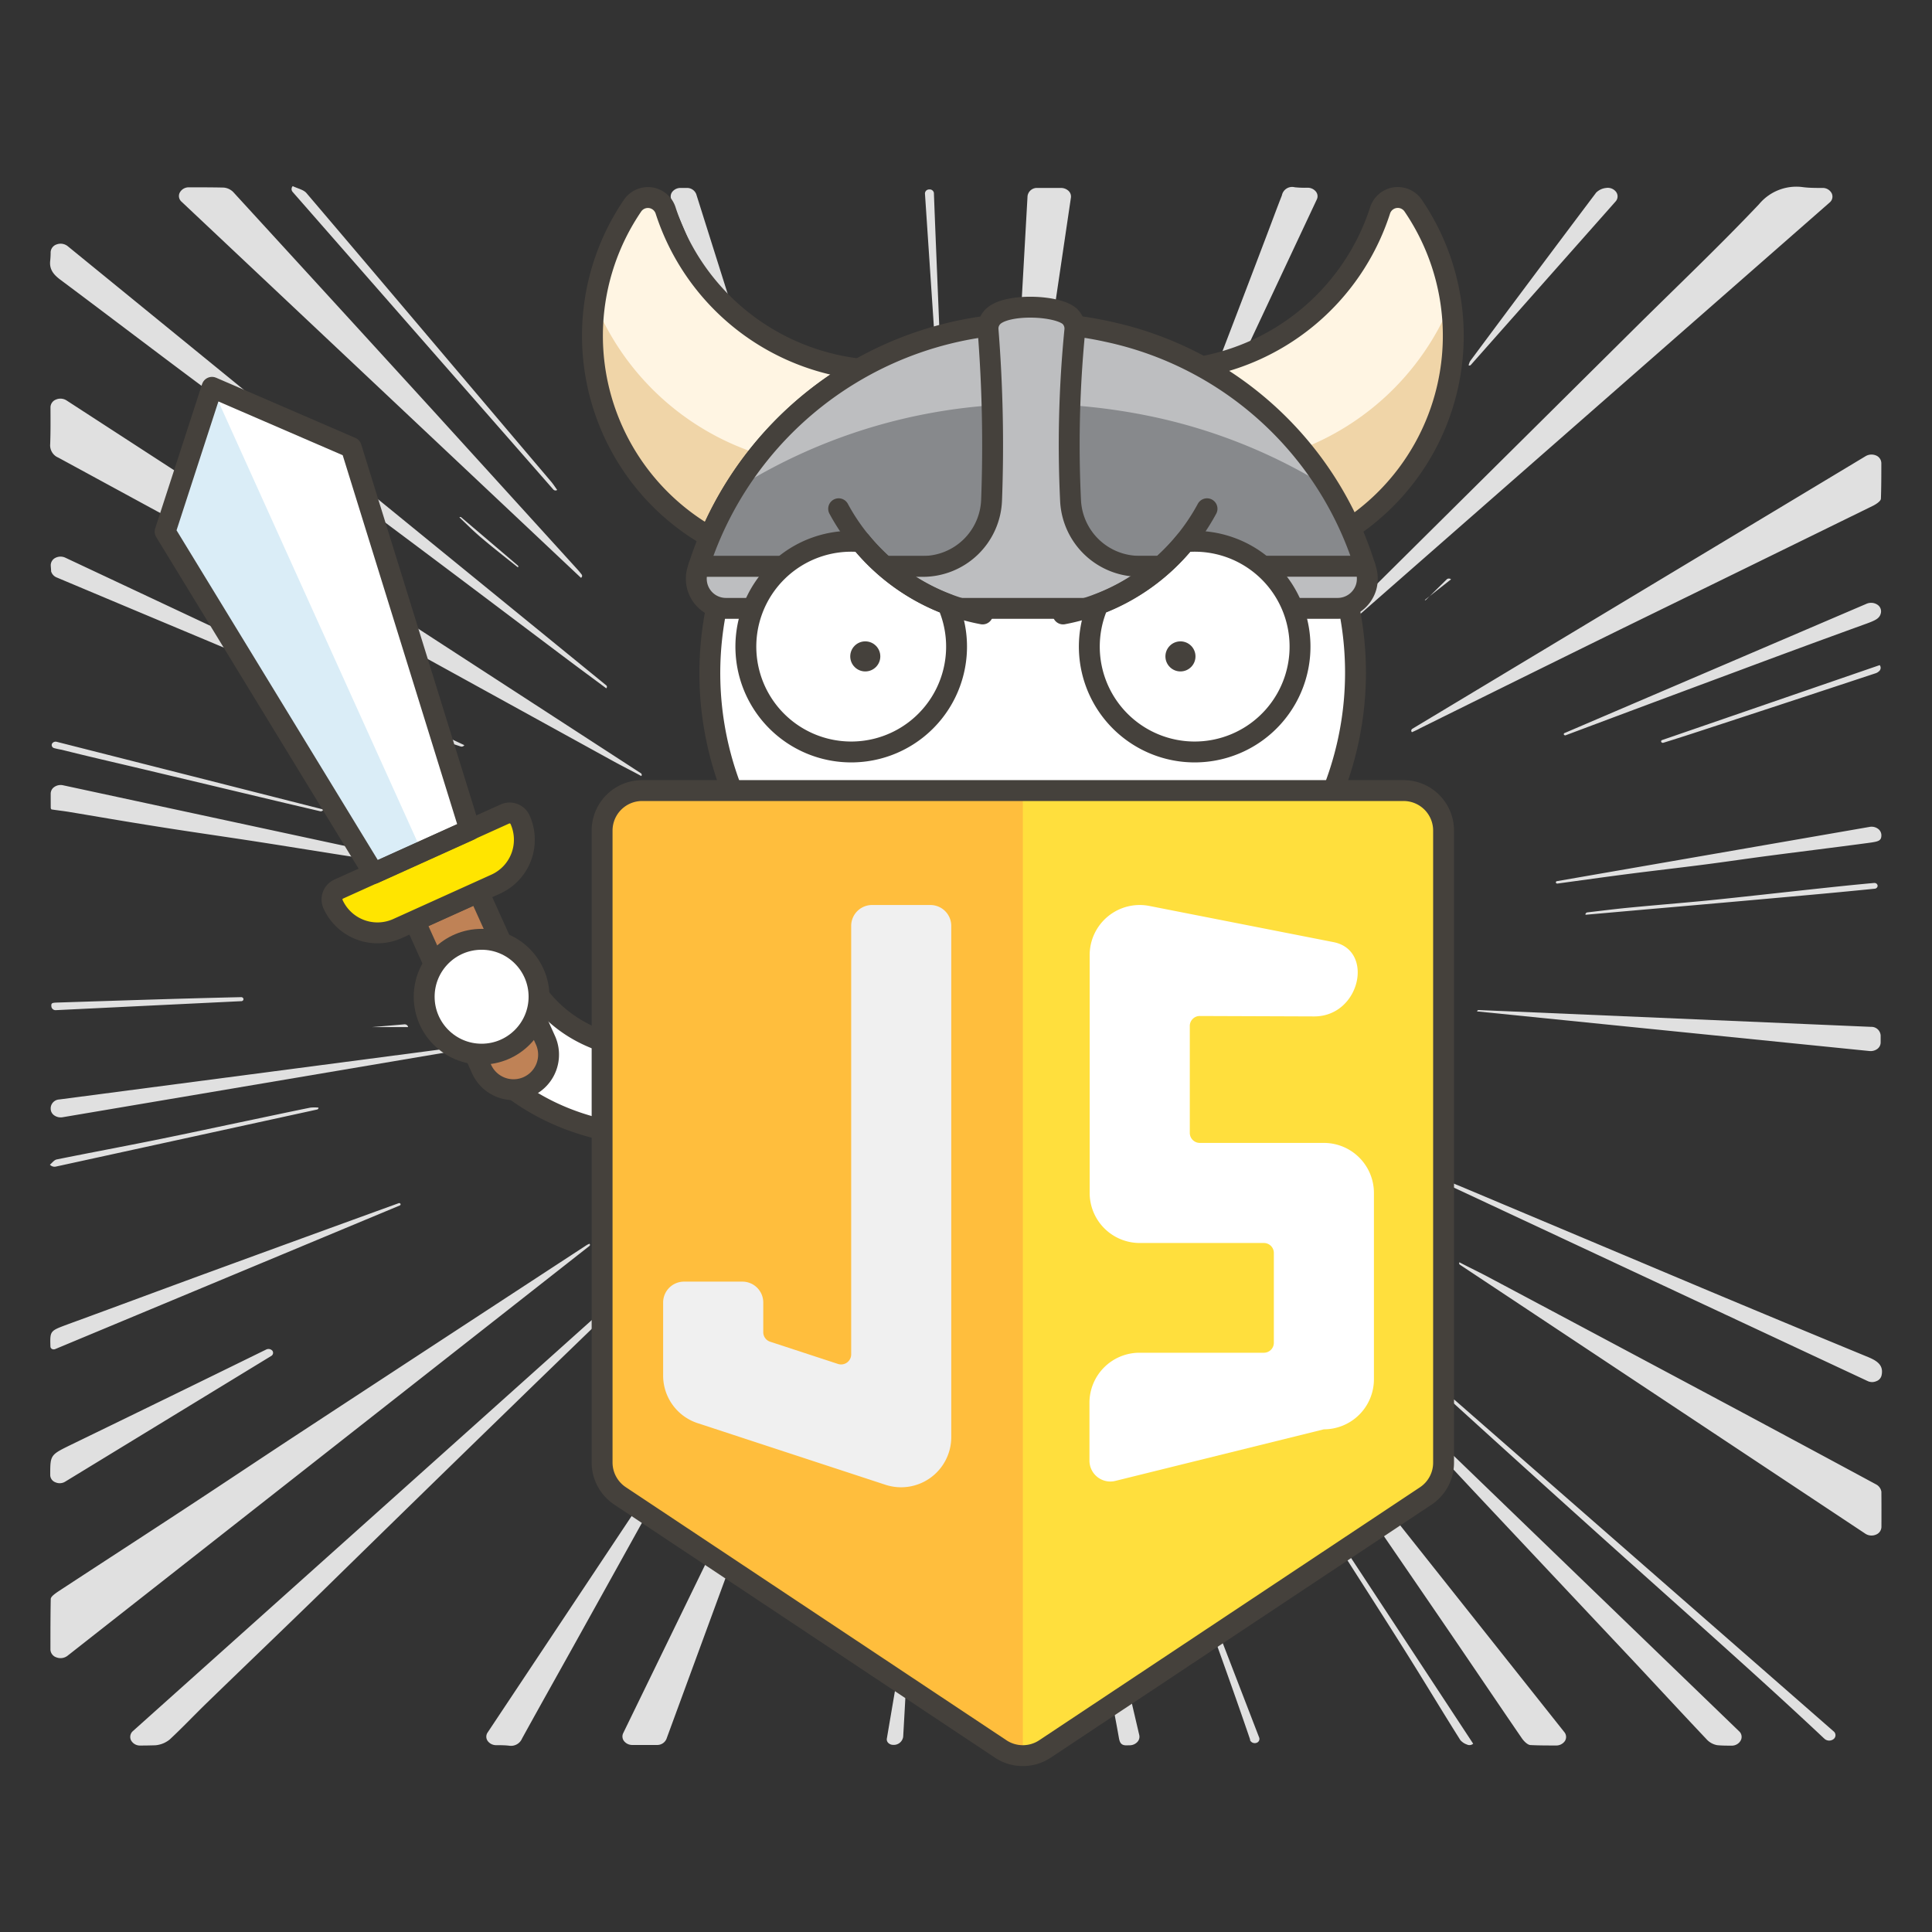 <svg xmlns="http://www.w3.org/2000/svg" viewBox="0 0 450 450"><rect x="0" y="0" width="450" height="450" fill="#333333" stroke="none"/><g transform="matrix(1.216,0,0,1.216,0,0)"><g data-name="Scenes"><path d="M112.91 238.24a.26.26 0 0 1 .1.21.26.26 0 0 1-.11.21l-100 78.52a2.2 2.2 0 0 1-2.07.29A1.65 1.65 0 0 1 9.66 316c0-3.36 0-6.53.06-9.7 0-.48.78-1 1.34-1.4 8.1-5.31 16.24-10.58 24.33-15.89 7.38-4.84 14.71-9.75 22.09-14.59q27.45-18 54.93-35.95a3.26 3.26 0 0 1 .5-.23zM9.67 78a1.62 1.62 0 0 1 1.06-1.47 2.17 2.17 0 0 1 2 .16l110 71.4a.38.38 0 0 1 .11.56c-1.82-1-3.67-1.91-5.48-2.91q-24.61-13.55-49.24-27.12c-9.66-5.31-19.38-10.54-29.07-15.81L11.18 87.66a2.55 2.55 0 0 1-1.57-2.56c.09-2.31.07-4.63.06-7.1zm339.39-42a1.93 1.93 0 0 1 1.78 1 1.46 1.46 0 0 1-.38 1.79L244 132.13a.53.53 0 0 1-.64 0c2.58-2.58 5.15-5.17 7.75-7.74l22.38-22.2q19.92-19.75 39.83-39.51c7.91-7.84 16-15.52 23.63-23.58a9.28 9.28 0 0 1 8.43-3.25c1.17.15 2.4.15 3.68.15zm-78.61 104.25a.43.43 0 0 1-.13-.35.48.48 0 0 1 .22-.31l86.82-52.22a2.23 2.23 0 0 1 2-.12 1.62 1.62 0 0 1 1 1.45c0 2.35 0 4.58-.08 6.8 0 .46-.81 1-1.4 1.32q-24.16 11.85-48.36 23.67-19.29 9.48-38.5 19c-.5.29-1.02.51-1.57.76zM34.77 38.63a1.43 1.43 0 0 1-.33-1.75 1.94 1.94 0 0 1 1.74-1c2.34 0 4.5 0 6.66.05a2.92 2.92 0 0 1 1.82.84q19.25 21 38.41 42Q96.92 94 110.75 109.23q.34.39.66.81a.43.43 0 0 1-.13.64zM360.38 292.5a1.63 1.63 0 0 1-1.07 1.46 2.16 2.16 0 0 1-2-.18l-77.66-51.52a.33.33 0 0 1-.1-.47c1.9 1 3.81 1.9 5.68 2.9q23.12 12.3 46.2 24.63 14 7.49 28 15.05a1.94 1.94 0 0 1 .94 1.36c.02 2.21.02 4.42.01 6.77zM26.86 334.35a1.94 1.94 0 0 1-1.76-1 1.48 1.48 0 0 1 .37-1.78c34.16-30.59 68-60.88 101.76-91.16a.57.57 0 0 1 .7 0l-6 5.83c-7.79 7.55-15.61 15.07-23.38 22.64q-18.53 18-37 36.1c-7.28 7.09-14.63 14.12-21.93 21.2-2.38 2.31-4.65 4.72-7.1 7a5 5 0 0 1-2.76 1.12c-.94.03-1.89.05-2.9.05zM9.7 48.3a1.66 1.66 0 0 1 1.17-1.49 2.18 2.18 0 0 1 2.07.32l103.18 84.14a.37.37 0 0 1 0 .57c-2.36-1.76-4.73-3.5-7.08-5.26-10.74-8.07-21.44-16.17-32.2-24.21C64.52 93.15 52.11 84 39.76 74.76c-9.43-7-18.78-14.15-28.21-21.19-1.34-1-2.1-2-1.94-3.58a15.53 15.53 0 0 0 .09-1.69zM203.23 36a2.11 2.11 0 0 1 1.44.56 1.49 1.49 0 0 1 .46 1.29q-6.34 42.84-12.64 85.44a.45.45 0 0 1-.5.34q2.41-43 4.83-86.07a1.81 1.81 0 0 1 1.91-1.56zm35.48 219.7a.46.46 0 0 1 .33-.07.45.45 0 0 1 .28.16l60.33 76a1.45 1.45 0 0 1 .11 1.68 2 2 0 0 1-1.68.87c-1.71 0-3.3 0-4.88-.08-.59 0-1.3-.74-1.68-1.28-5.19-7.57-10.31-15.18-15.49-22.75q-10.51-15.36-21.03-30.67l-16-23.25a2.64 2.64 0 0 1-.29-.61zm-111.06 77.4a1.91 1.91 0 0 1-1.83 1.14h-4.68a2 2 0 0 1-1.59-.72 1.44 1.44 0 0 1-.18-1.54l32.88-67.56a.62.62 0 0 1 .73-.28zm205.47-1.48a1.44 1.44 0 0 1 .31 1.75 1.94 1.94 0 0 1-1.75 1c-.94 0-1.85 0-2.76-.09a3.62 3.62 0 0 1-2.09-1.19c-4.79-5.06-9.51-10.18-14.28-15.27q-15.06-16-30.15-32.07c-7.36-7.86-14.66-15.74-22-23.61a.22.22 0 0 1 0-.34.32.32 0 0 1 .4 0zM217.09 113.13a.28.28 0 0 1-.23-.35c.72-2.12 1.39-4.26 2.18-6.36 2.15-5.7 4.35-11.39 6.56-17.07 2.29-5.93 4.63-11.84 6.91-17.78q5.22-13.57 10.39-27.2c.88-2.32 1.73-4.64 2.64-6.94a2 2 0 0 1 2.46-1.56 19.31 19.31 0 0 0 2.43.09 2 2 0 0 1 1.6.71 1.41 1.41 0 0 1 .2 1.53c-11.79 25.11-23.47 50.02-35.14 74.93zM95.07 334.28a2 2 0 0 1-1.66-.81 1.41 1.41 0 0 1 0-1.63l40.7-61.18a.46.46 0 0 1 .56-.14c-2.56 4.64-5.11 9.28-7.69 13.92q-8.52 15.38-17.06 30.73C106.62 321.1 103.3 327 100 333a2.3 2.3 0 0 1-2.48 1.38c-.78-.09-1.59-.1-2.45-.1zM9.71 152a1.56 1.56 0 0 1 .74-1.29 2.15 2.15 0 0 1 1.65-.29l76.27 16.42a.45.45 0 0 1 .39.51l-6.54-1c-5.64-.86-11.29-1.71-16.93-2.59-5.38-.84-10.74-1.72-16.11-2.55-6.79-1.05-13.58-2-20.36-3.1-5.24-.83-10.47-1.74-15.7-2.61-1.07-.17-2.14-.29-3.21-.45-.08 0-.19-.19-.19-.28-.01-.85-.01-1.77-.01-2.77zM360.4 263.47a1.54 1.54 0 0 1-1 1.09 2 2 0 0 1-1.61 0l-82.26-38.46a.46.46 0 0 1-.24-.65c2 .79 3.93 1.56 5.87 2.38q22.35 9.4 44.69 18.81 15.94 6.69 31.95 13.29c1.87.77 3.03 1.64 2.6 3.54zM88.94 142.73a.61.61 0 0 1-.71.25c-.69-.23-1.39-.44-2-.72q-23.25-9.75-46.51-19.54-14.48-6.06-28.93-12.14a1.82 1.82 0 0 1-1-1.14c0-.39-.06-.78-.07-1.18a1.59 1.59 0 0 1 .92-1.42 2.17 2.17 0 0 1 1.91 0zm193.98 51a.32.32 0 0 1 .35-.26l75.14 3.22a1.77 1.77 0 0 1 1.82 1.63v1.37a1.55 1.55 0 0 1-.64 1.23 2.18 2.18 0 0 1-1.5.4zM12.46 283.82a2 2 0 0 1-1.84.11 1.52 1.52 0 0 1-1-1.34c0-3.93 0-3.9 4-5.86q18.75-9.1 37.38-18.24a1 1 0 0 1 1.18.24.69.69 0 0 1-.23 1zM12 214a2.16 2.16 0 0 1-1.59-.34 1.55 1.55 0 0 1-.7-1.26v-.19a1.73 1.73 0 0 1 1.63-1.61l82.17-10.78a.45.45 0 0 1 .51.31zm206.22 118.34a1.44 1.44 0 0 1-.36 1.32 2 2 0 0 1-1.41.64h-.29c-1.34.12-1.66-.36-1.85-1.48-.94-5.36-2.08-10.7-3.09-16.06-.9-4.78-1.72-9.57-2.58-14.35q-1.51-8.49-3-17-1.42-8-2.89-16c-.24-1.31-.52-2.62-.8-3.92a.55.55 0 0 1 .5-.62zM10.6 258.4a.75.75 0 0 1-.62 0 .55.55 0 0 1-.32-.46c-.1-3.09-.07-3 3.36-4.29 9.23-3.37 18.42-6.81 27.65-10.18q17.82-6.52 35.68-13a.29.29 0 0 1 .36.12.23.23 0 0 1-.13.31zm340.63 73.24a.94.94 0 0 1 0 1.46 1.36 1.36 0 0 1-1.71 0l-.2-.18c-5.53-5.2-11.15-10.33-16.8-15.42-9.46-8.53-19-17-28.44-25.51q-13-11.7-25.92-23.45a.26.26 0 0 1 0-.4.38.38 0 0 1 .46 0zm6.32-216a2.2 2.2 0 0 1 2 .15 1.52 1.52 0 0 1 .73 1.6c-.24 1.15-1.12 1.48-3.49 2.33q-12 4.35-23.87 8.79-16.51 6.13-33 12.32a.3.3 0 0 1-.36-.11.22.22 0 0 1 .13-.31zM147.1 80.68a.45.45 0 0 1-.52-.23l-18-42.26a1.45 1.45 0 0 1 .23-1.49 2 2 0 0 1 1.57-.7h1.14a1.88 1.88 0 0 1 1.85 1.21q6.83 21.67 13.73 43.47zm48.15 251.82a1.48 1.48 0 0 1-.51 1.22 2.09 2.09 0 0 1-1.4.52 1.47 1.47 0 0 1-1.56-1.3q-.69-28.49-1.38-56.89a.31.31 0 0 1 .32-.3c1.51 18.86 3.01 37.71 4.53 56.75zm162.86-174.11a2.09 2.09 0 0 1 1.57.33 1.54 1.54 0 0 1 .69 1.25c0 1.12-.58 1.23-2.58 1.5-6.22.84-12.45 1.59-18.67 2.41-4.18.54-8.36 1.17-12.55 1.71-4.87.63-9.76 1.18-14.63 1.81-4.54.58-9.08 1.23-13.61 1.84a.27.27 0 0 1-.31-.19.24.24 0 0 1 .21-.27zM307.65 36a2 2 0 0 1 1.92.78 1.44 1.44 0 0 1-.12 1.82l-27.71 31.29a.38.38 0 0 1-.43.1 2.86 2.86 0 0 1 .29-.82q12-16.15 24.14-32.28a3.19 3.19 0 0 1 1.91-.89zM106.73 93.85a.64.64 0 0 1-.38.1.61.61 0 0 1-.35-.17l-49.93-57a.83.83 0 0 1 0-1.13c.89.44 2.07.68 2.62 1.32C68 47.9 77.29 58.88 86.57 69.84q9.5 11.22 19 22.42c.43.51.77 1.06 1.16 1.59zM282.18 334a1.08 1.08 0 0 1-1.18.16 3 3 0 0 1-1.27-.84c-3.57-5.66-7-11.39-10.57-17.06-4.7-7.47-9.49-14.9-14.23-22.35-1-1.54-1.93-3.1-2.89-4.65a.43.43 0 0 1 0-.38.52.52 0 0 1 .29-.29zm-40.98-1.15a.78.78 0 0 1-.59 1 1 1 0 0 1-1.16-.5.75.75 0 0 1 0-.16c-2.34-6.87-4.78-13.71-7.24-20.55-2.71-7.52-5.47-15-8.2-22.53a.28.28 0 0 1 .22-.36.35.35 0 0 1 .42.18zM180.52 82.18a.33.33 0 0 1-.35-.28l-3-44.84a.79.79 0 0 1 .81-.77.81.81 0 0 1 .91.69.62.62 0 0 0 0 .13c.37 9.9.81 19.8 1.19 29.7.18 4.51.28 9 .42 13.54.03.65.02 1.22.02 1.83zM46.18 191a.43.43 0 0 1 .46.37.41.41 0 0 1-.42.4l-35.48 1.72a.81.81 0 0 1-.89-.64c-.1-.77.12-.78 1.28-.82 11.69-.37 23.37-.77 35.05-1.03zm257.52-15.78a.34.34 0 0 1 .07-.3.47.47 0 0 1 .31-.16c2.74-.32 5.48-.67 8.24-.93 5.79-.56 11.59-1 17.38-1.61s11.43-1.24 17.14-1.86c4-.43 8-.86 12-1.22a1.15 1.15 0 0 1 .32 0 .57.57 0 0 1 .49.57.6.6 0 0 1-.57.52q-6.94.7-13.91 1.32-15.13 1.37-30.29 2.68zM61.92 155.05a.37.37 0 0 1-.21.28.5.5 0 0 1-.38.06l-6.7-1.57-27.24-6.49c-5.19-1.23-10.41-2.42-15.58-3.72a14.44 14.44 0 0 1-1.47-.32.61.61 0 0 1-.39-.81.8.8 0 0 1 .91-.39zM61 212.16a.33.33 0 0 1-.28.37l-50 10.92a1.19 1.19 0 0 1-1.16-.36c.42-.34.79-.88 1.28-1 6.32-1.28 12.66-2.46 19-3.74 6.17-1.25 12.32-2.58 18.49-3.87 3.71-.78 7.41-1.57 11.12-2.32a7.67 7.67 0 0 1 1.55 0zm112 120.5a1.81 1.81 0 0 1-1.92 1.56 1.31 1.31 0 0 1-.92-.36.94.94 0 0 1-.29-.84c1.36-8 2.71-15.87 4-23.75a.32.32 0 0 1 .35-.24c-.34 7.82-.76 15.64-1.22 23.63zM360.05 127.4a.84.84 0 0 1-.13 1.17 1.68 1.68 0 0 1-.59.37q-16.9 5.59-33.83 11.13-3.44 1.13-6.88 2.2a.35.35 0 0 1-.42-.16.26.26 0 0 1 .18-.36zM88 99.1a.27.27 0 0 1 .36 0l10.84 9.23a.22.22 0 0 1 0 .34c-2.29-1.83-4.61-3.63-6.83-5.52-1.56-1.29-2.95-2.7-4.37-4.05zm137.24-30.33a19.7 19.7 0 0 1-.35 2.88c-.13.5-.29 1-.47 1.48a.27.27 0 0 1-.33.15.24.24 0 0 1-.19-.28l1.35-4.17a.13.13 0 0 0-.01-.06zM71.2 196.74l6.23-.53a.73.73 0 0 1 .5.13.54.54 0 0 1 .23.4zm201.71-81.81a.17.17 0 0 0 .19 0l4-3.94a.61.61 0 0 1 .41-.17.64.64 0 0 1 .43.15z" fill="#e0e0e0"></path><path d="M128 217.73c-19.46 0-34.86-8.88-43-25.47a8.18 8.18 0 0 1 14.7-7.17c4.32 8.86 11.17 14 20.94 15.65 9.25 1.58 18.73-.42 23.55-1.75a8.18 8.18 0 1 1 4.36 15.76 77.49 77.49 0 0 1-20.55 2.98z" stroke="#45413c" stroke-linecap="round" stroke-linejoin="round" stroke-width="4" fill="#ffffff"></path><path d="M164.56 70.68a44.27 44.27 0 0 1-37.07-30.38 3.56 3.56 0 0 0-6.32-.92 44.26 44.26 0 0 0 14.77 63.45 67.22 67.22 0 0 1 28.62-32.15z" fill="#fff5e3"></path><path d="M113.94 58c-.11.81-.22 1.63-.29 2.45a44.25 44.25 0 0 0 22.29 42.37A66.73 66.73 0 0 1 145.43 87a50.61 50.61 0 0 1-31.49-29z" fill="#f0d5a8"></path><path d="M197.59 190.92a62.09 62.09 0 0 0 60.59-75.48 61.12 61.12 0 0 0-47.12-47.12 62 62 0 1 0-13.47 122.6z" stroke="#45413c" stroke-linecap="round" stroke-linejoin="round" stroke-width="4" fill="#ffffff"></path><path d="M164.56 70.68a44.27 44.27 0 0 1-37.07-30.38 3.56 3.56 0 0 0-6.32-.92 44.26 44.26 0 0 0 14.77 63.45 67.22 67.22 0 0 1 28.62-32.15z" fill="none" stroke="#45413c" stroke-linecap="round" stroke-linejoin="round" stroke-width="4"></path><path d="M227.28 70.68a44.26 44.26 0 0 0 37.07-30.38 3.56 3.56 0 0 1 6.33-.92 44.26 44.26 0 0 1-14.77 63.45 67.24 67.24 0 0 0-28.63-32.15z" fill="#fff5e3"></path><path d="M277.9 58c.12.81.22 1.63.3 2.45a44.29 44.29 0 0 1-22.29 42.37 66.76 66.76 0 0 0-9.5-15.82 50.61 50.61 0 0 0 31.49-29z" fill="#f0d5a8"></path><path d="M227.28 70.68a44.26 44.26 0 0 0 37.07-30.38 3.56 3.56 0 0 1 6.33-.92 44.26 44.26 0 0 1-14.77 63.45 67.24 67.24 0 0 0-28.63-32.15z" fill="none" stroke="#45413c" stroke-linecap="round" stroke-linejoin="round" stroke-width="4"></path><path d="M212.13 63.51a67 67 0 0 0-78.29 45h127.61a66 66 0 0 0-49.32-45z" fill="#87898c"></path><path d="M220.71 79.8a104.49 104.49 0 0 1 33.95 13.73 66 66 0 0 0-42.53-30 67 67 0 0 0-71.55 30.35C163 79.65 191.1 73.58 220.71 79.8z" fill="#bdbec0"></path><path d="M212.13 63.51a67 67 0 0 0-78.29 45h127.61a66 66 0 0 0-49.32-45z" fill="none" stroke="#45413c" stroke-linecap="round" stroke-linejoin="round" stroke-width="4"></path><path d="M261.62 109.05c-.05-.19-.11-.38-.17-.58h-43.19a13.22 13.22 0 0 1-13.2-12.6 223.69 223.69 0 0 1 .82-32.62 3.27 3.27 0 0 0-.83-2.51c-2.09-2.31-12.42-2.75-14.94 0a3.21 3.21 0 0 0-.85 2.47 280.21 280.21 0 0 1 .67 32.65 13.18 13.18 0 0 1-13.2 12.63h-42.89l-.18.59a5.67 5.67 0 0 0 5.41 7.45h117.15a5.7 5.7 0 0 0 5.47-4.11 5.88 5.88 0 0 0-.07-3.37z" fill="#bdbec0" stroke="#45413c" stroke-linecap="round" stroke-linejoin="round" stroke-width="4"></path><path d="M164.88 103.76a20.18 20.18 0 1 0 16.65 12 39.55 39.55 0 0 1-16.65-12z" stroke="#45413c" stroke-linecap="round" stroke-linejoin="round" stroke-width="4" fill="#ffffff"></path><path d="M188.21 117.6a39.66 39.66 0 0 1-27.57-20.15" fill="none" stroke="#45413c" stroke-linecap="round" stroke-linejoin="round" stroke-width="4"></path><circle cx="165.74" cy="125.73" r="2.88" fill="#45413c"></circle><path d="M227 103.76a20.18 20.18 0 1 1-16.65 12 39.49 39.49 0 0 0 16.65-12z" stroke="#45413c" stroke-linecap="round" stroke-linejoin="round" stroke-width="4" fill="#ffffff"></path><path d="M203.63 117.6a39.66 39.66 0 0 0 27.57-20.15" fill="none" stroke="#45413c" stroke-linecap="round" stroke-linejoin="round" stroke-width="4"></path><circle cx="226.11" cy="125.73" r="2.88" fill="#45413c"></circle><path fill="#daedf7" d="m90.01 158.98-18.42 8.32-39.96-65.47 8.98-27.64 26.67 11.53 22.73 73.26z"></path><path fill="#ffffff" d="M90.01 158.98 67.28 85.72 40.61 74.19l40.19 88.95 9.21-4.16z"></path><path d="M104.48 199.25a6.71 6.71 0 0 1-12.23 5.53L79.43 176.4l12.23-5.52z" fill="#bf8256" stroke="#45413c" stroke-linecap="round" stroke-linejoin="round" stroke-width="4"></path><path d="M99.61 157a9.34 9.34 0 0 1-4.67 12.36l-18.8 8.5a9.34 9.34 0 0 1-12.35-4.67 2.18 2.18 0 0 1 1.09-2.89l31.84-14.39a2.2 2.2 0 0 1 2.89 1.09z" fill="#ffe500" stroke="#45413c" stroke-linecap="round" stroke-linejoin="round" stroke-width="4"></path><path fill="none" stroke="#45413c" stroke-linecap="round" stroke-linejoin="round" stroke-width="4" d="m90.01 158.98-18.42 8.32-39.96-65.47 8.98-27.64 26.67 11.53 22.73 73.26z"></path><circle cx="92.25" cy="190.92" r="11" stroke="#45413c" stroke-linecap="round" stroke-linejoin="round" stroke-width="4" fill="#ffffff"></circle><path d="M276.51 280.16a7.66 7.66 0 0 1-3.42 6.39L200.17 335a7.68 7.68 0 0 1-8.5 0l-72.92-48.48a7.69 7.69 0 0 1-3.42-6.39V159.1a7.67 7.67 0 0 1 7.67-7.67h145.84a7.66 7.66 0 0 1 7.67 7.67z" fill="#ffdf3d"></path><path d="M195.92 151.43H123a7.67 7.67 0 0 0-7.67 7.67v121.06a7.69 7.69 0 0 0 3.42 6.39L191.67 335a7.65 7.65 0 0 0 4.25 1.29z" fill="#ffbe3d"></path><path d="M276.51 280.16a7.66 7.66 0 0 1-3.42 6.39L200.17 335a7.68 7.68 0 0 1-8.5 0l-72.92-48.48a7.69 7.69 0 0 1-3.42-6.39V159.1a7.67 7.67 0 0 1 7.67-7.67h145.84a7.66 7.66 0 0 1 7.67 7.67z" fill="none" stroke="#45413c" stroke-linecap="round" stroke-linejoin="round" stroke-width="4"></path><path d="M178.21 173.35a4 4 0 0 1 4 4v97.94a9.61 9.61 0 0 1-12.58 9.12l-36-11.81a9.59 9.59 0 0 1-6.61-9.11v-14a4 4 0 0 1 4-4h11.18a4 4 0 0 1 4 4v5.69a1.92 1.92 0 0 0 1.32 1.82l13 4.26a1.93 1.93 0 0 0 2.52-1.82v-82.09a4 4 0 0 1 4-4z" fill="#f0f0f0"></path><path d="m253.58 273.78-39.9 9.87a4 4 0 0 1-5-3.88v-11.06a9.59 9.59 0 0 1 9.59-9.6h23.76a1.91 1.91 0 0 0 1.97-1.91V240a1.91 1.91 0 0 0-1.92-1.91h-23.77a9.59 9.59 0 0 1-9.59-9.6v-45.55a9.59 9.59 0 0 1 11.44-9.41l35.27 6.93c7.86 1.54 5.12 14.23-3.7 14.23l-21.9-.08a1.87 1.87 0 0 0-1.36.55 1.89 1.89 0 0 0-.57 1.36V217a1.92 1.92 0 0 0 1.92 1.92h23.76a9.59 9.59 0 0 1 9.59 9.59v35.73a9.59 9.59 0 0 1-9.59 9.54z" fill="#ffffff"></path></g></g></svg>